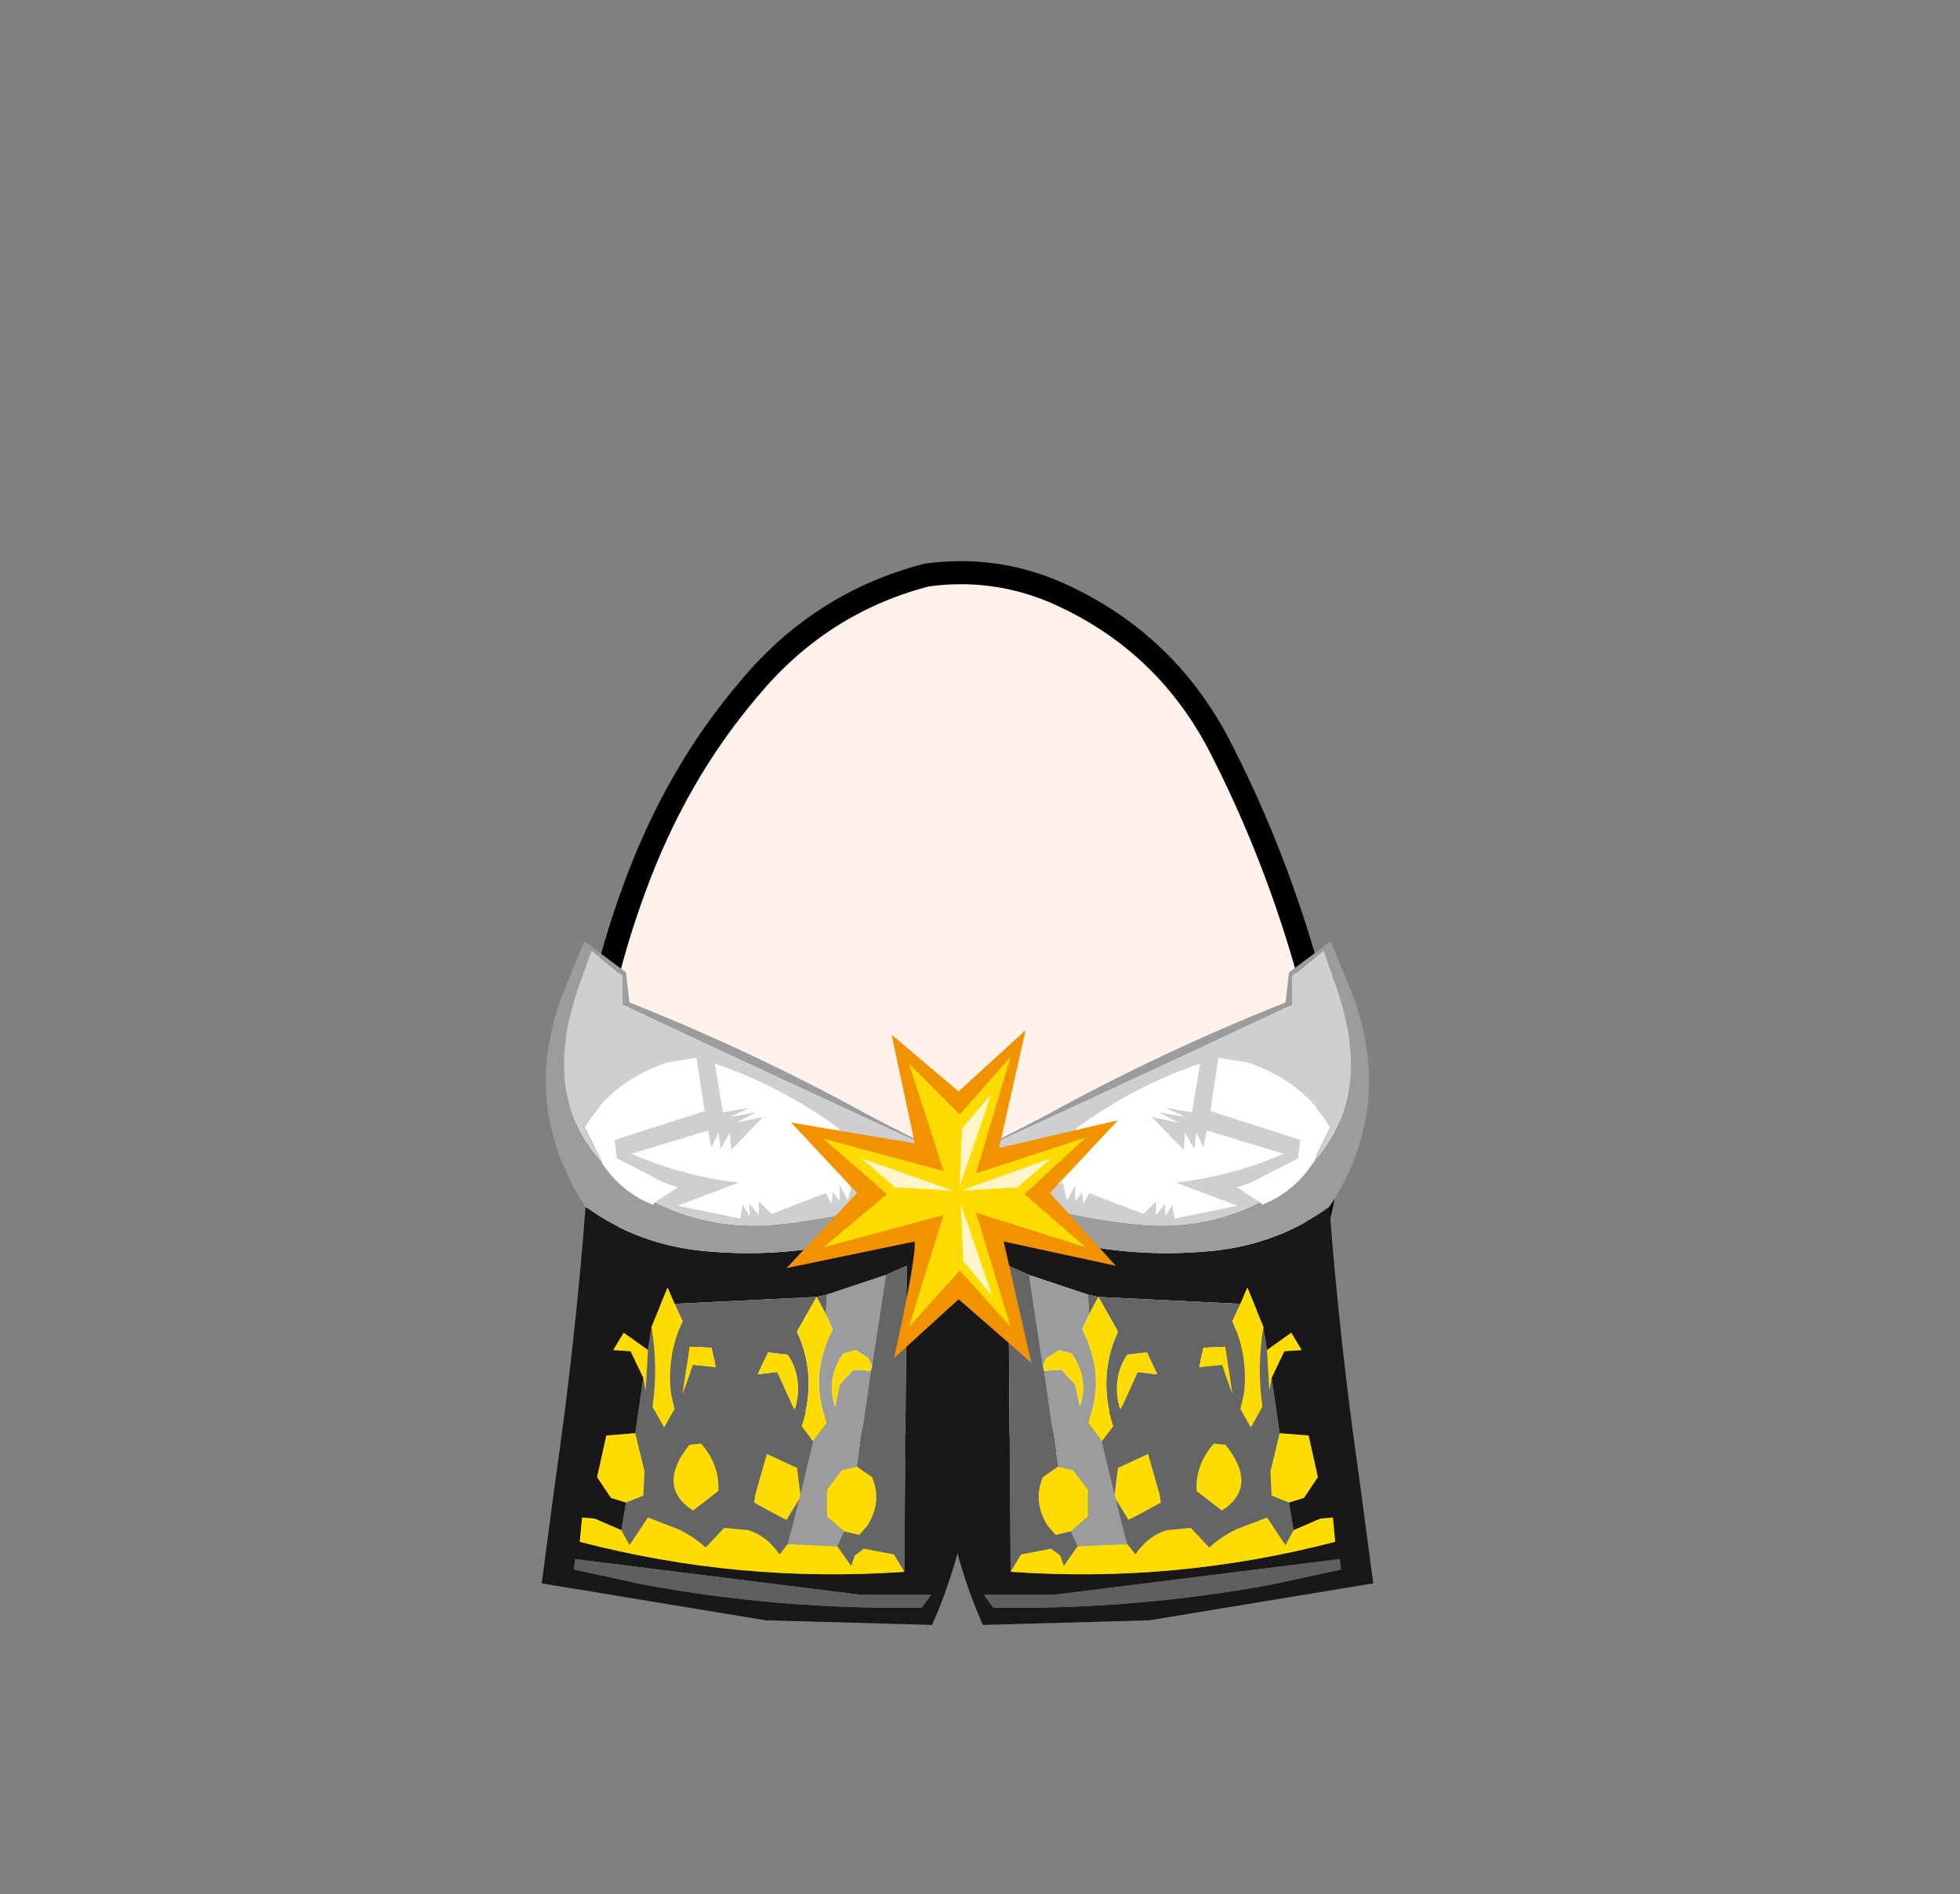 <?xml version="1.0" encoding="UTF-8" standalone="no"?>
<svg xmlns:xlink="http://www.w3.org/1999/xlink" height="82.0px" width="84.85px" xmlns="http://www.w3.org/2000/svg">
  <rect width="100%" height="100%" fill="#808080" stroke="none"/>
  <g transform="matrix(1.0, 0.0, 0.0, 1.0, 37.4, 42.25)">
    <use height="38.0" transform="matrix(1.0, 0.0, 0.0, 1.0, -11.95, -17.45)" width="32.05" xlink:href="#sprite0"/>
    <use height="38.95" transform="matrix(1.0, 0.0, 0.0, 1.0, -12.45, -17.95)" width="33.05" xlink:href="#sprite1"/>
    <use height="29.6" transform="matrix(-1.0, 0.0, 0.0, 1.0, 4.8, -1.5)" width="18.75" xlink:href="#sprite2"/>
    <use height="29.6" transform="matrix(1.0, 0.0, 0.0, 1.0, 3.3, -1.5)" width="18.75" xlink:href="#sprite2"/>
    <use height="14.4" transform="matrix(1.0, 0.0, 0.0, 1.0, -3.35, 2.35)" width="14.35" xlink:href="#shape3"/>
  </g>
  <defs>
    <g id="sprite0" transform="matrix(1.0, 0.0, 0.0, 1.0, -0.05, 0.0)">
      <use height="38.0" transform="matrix(1.0, 0.0, 0.0, 1.0, 0.05, 0.0)" width="32.05" xlink:href="#shape0"/>
    </g>
    <g id="shape0" transform="matrix(1.0, 0.0, 0.0, 1.0, -0.05, 0.0)">
      <path d="M27.35 7.4 Q29.5 11.55 30.9 16.15 32.35 20.85 32.05 25.65 31.7 30.6 27.85 33.75 24.05 36.95 19.1 37.8 L16.5 38.0 Q12.9 38.0 9.45 36.85 4.8 35.25 2.35 31.35 -0.2 27.4 0.05 23.0 0.25 18.6 2.05 13.7 3.85 8.75 7.0 5.05 10.1 1.3 14.7 0.1 L16.5 0.0 Q18.4 0.05 20.2 0.8 24.95 2.85 27.35 7.4" fill="#fef2eb" fill-rule="evenodd" stroke="none"/>
    </g>
    <g id="sprite1" transform="matrix(1.0, 0.0, 0.0, 1.0, 0.45, 0.5)">
      <use height="38.95" transform="matrix(1.0, 0.0, 0.0, 1.0, -0.45, -0.5)" width="33.05" xlink:href="#shape1"/>
    </g>
    <g id="shape1" transform="matrix(1.0, 0.0, 0.0, 1.0, 0.45, 0.5)">
      <path d="M27.35 7.4 Q24.95 2.85 20.2 0.8 17.55 -0.3 14.7 0.1 10.1 1.3 7.0 5.05 3.85 8.75 2.05 13.7 0.25 18.6 0.05 23.0 -0.2 27.4 2.35 31.35 4.8 35.25 9.45 36.85 14.1 38.4 19.1 37.8 24.05 36.95 27.85 33.75 31.7 30.6 32.05 25.65 32.35 20.85 30.9 16.15 29.5 11.55 27.35 7.4 Z" fill="none" stroke="#010102" stroke-linecap="round" stroke-linejoin="round" stroke-width="1.0"/>
    </g>
    <g id="sprite2" transform="matrix(1.0, 0.0, 0.0, 1.0, 9.5, 14.9)">
      <use height="29.6" transform="matrix(1.0, 0.0, 0.0, 1.0, -9.5, -14.9)" width="18.75" xlink:href="#shape2"/>
    </g>
    <g id="shape2" transform="matrix(1.0, 0.0, 0.0, 1.0, 9.5, 14.9)">
      <path d="M-8.0 -3.3 Q-3.1 -0.95 2.35 -1.5 5.15 -1.8 7.35 -3.4 7.8 2.5 8.65 8.4 L9.25 12.9 -0.45 14.5 -7.65 14.7 Q-10.05 9.25 -9.3 3.35 -8.85 0.0 -8.0 -3.3 M-5.65 -0.45 L-6.55 -0.85 -6.45 12.4 Q0.7 12.9 7.6 11.1 L7.5 10.05 6.95 10.1 5.8 10.6 5.6 9.4 6.25 9.2 6.85 8.3 6.45 6.5 5.2 6.4 4.85 4.0 5.4 2.85 6.15 2.8 5.7 2.05 4.65 2.8 4.5 1.8 3.8 0.1 3.5 0.8 -2.65 0.5 -3.1 0.4 -5.65 -0.45 M-7.2 13.95 Q-1.1 14.05 4.85 12.95 L7.85 12.3 7.8 11.85 -4.6 13.4 -7.6 13.4 -7.2 13.95" fill="#1a171b" fill-rule="evenodd" stroke="none"/>
      <path d="M-8.8 -5.4 Q-6.85 -6.35 -4.85 -7.4 0.05 -10.1 5.45 -12.25 L5.6 -13.55 7.4 -14.9 8.25 -12.85 Q10.25 -7.8 7.35 -3.4 5.15 -1.8 2.35 -1.5 -3.1 -0.95 -8.0 -3.3 L-8.7 -3.5 -8.8 -4.1 -7.95 -4.35 Q-4.55 -3.0 -1.0 -2.65 1.85 -2.35 4.35 -3.6 L4.45 -3.5 Q5.8 -4.05 6.6 -5.25 9.4 -8.25 7.55 -13.2 L7.1 -14.5 5.75 -13.4 5.75 -12.15 Q-1.5 -8.75 -8.8 -5.4 M-5.65 -0.45 L-3.1 0.4 -3.05 1.25 -3.35 1.9 Q-2.3 3.95 -3.1 5.95 L-2.5 6.75 -1.95 9.05 -1.9 9.25 -1.4 11.2 -3.55 11.3 -3.85 10.65 -3.1 10.0 -3.1 8.85 -3.75 8.0 -4.4 7.85 -5.0 3.7 -4.25 3.65 -3.65 4.3 -3.45 5.25 Q-3.05 4.05 -3.8 2.95 L-4.35 2.8 -4.9 3.15 -5.05 3.5 -5.65 -0.45" fill="#9b9c9e" fill-rule="evenodd" stroke="none"/>
      <path d="M-8.8 -5.4 Q-1.5 -8.75 5.75 -12.15 L5.75 -13.4 7.1 -14.5 7.55 -13.2 Q9.4 -8.25 6.6 -5.25 L6.65 -5.35 7.4 -6.85 Q6.2 -8.85 3.8 -9.65 L2.55 -9.85 2.2 -7.55 6.1 -6.3 6.0 -5.5 4.45 -4.7 Q3.95 -4.4 3.35 -4.25 L4.35 -3.6 Q1.85 -2.35 -1.0 -2.65 -4.55 -3.0 -7.95 -4.35 L-8.8 -4.1 -8.8 -5.4 M1.1 -7.3 L0.2 -7.7 1.4 -7.5 1.75 -9.6 Q-1.15 -8.6 -3.6 -6.8 L-4.2 -5.35 -4.75 -5.05 -5.55 -5.3 -5.1 -4.85 -6.1 -4.5 -5.55 -4.0 -4.2 -4.45 -4.0 -3.7 -3.65 -4.35 -3.65 -3.65 -3.35 -4.05 -3.3 -3.55 -3.05 -4.0 -0.7 -3.1 -0.15 -3.65 -0.15 -3.05 0.25 -3.55 0.25 -3.0 0.55 -3.5 0.65 -2.9 3.35 -3.45 0.7 -4.45 Q3.2 -4.75 5.35 -5.7 L2.05 -6.7 1.9 -5.95 1.6 -6.6 1.5 -5.9 1.1 -6.6 1.05 -5.85 -0.35 -7.3 0.8 -7.05 -0.05 -7.5 1.1 -7.3" fill="#cecfd0" fill-rule="evenodd" stroke="none"/>
      <path d="M6.6 -5.25 Q5.8 -4.05 4.45 -3.5 L4.35 -3.6 3.35 -4.25 Q3.95 -4.4 4.45 -4.7 L6.0 -5.5 6.1 -6.3 2.2 -7.55 2.55 -9.85 3.8 -9.65 Q6.2 -8.85 7.4 -6.85 L6.65 -5.35 6.6 -5.25 M1.1 -7.3 L-0.05 -7.5 0.8 -7.05 -0.35 -7.3 1.05 -5.85 1.1 -6.6 1.5 -5.9 1.6 -6.6 1.9 -5.95 2.05 -6.7 5.35 -5.7 Q3.2 -4.75 0.7 -4.45 L3.35 -3.45 0.65 -2.9 0.55 -3.5 0.25 -3.0 0.25 -3.55 -0.15 -3.05 -0.15 -3.65 -0.7 -3.1 -3.05 -4.0 -3.3 -3.55 -3.35 -4.05 -3.65 -3.65 -3.65 -4.35 -4.0 -3.7 -4.2 -4.45 -5.55 -4.0 -6.1 -4.5 -5.1 -4.85 -5.55 -5.3 -4.75 -5.05 -4.2 -5.35 -3.6 -6.8 Q-1.15 -8.6 1.75 -9.6 L1.4 -7.5 0.2 -7.7 1.1 -7.3" fill="#ffffff" fill-rule="evenodd" stroke="none"/>
      <path d="M-6.45 12.4 L-6.55 -0.85 -5.65 -0.45 -5.05 3.5 -5.0 3.7 -4.4 7.85 -5.05 8.3 Q-5.5 9.35 -4.85 10.4 L-4.5 10.8 -3.85 10.65 -3.55 11.3 -4.15 12.15 -4.3 11.7 -4.7 11.4 -6.0 11.65 -6.45 12.4 M-3.1 0.4 L-2.65 0.5 3.5 0.8 3.15 1.55 Q3.85 3.1 3.65 4.7 L3.5 5.35 3.95 6.15 4.45 5.25 Q4.2 3.5 4.5 1.8 L4.65 2.8 4.75 4.55 4.85 4.0 5.2 6.4 4.8 8.05 4.85 9.1 5.6 9.4 5.8 10.6 5.45 11.25 4.65 10.05 3.35 10.55 Q2.7 10.85 2.15 11.35 L1.35 10.5 0.3 10.6 Q-0.5 10.85 -1.05 11.65 L-1.4 11.2 -1.9 9.25 -1.35 10.15 Q-0.65 9.8 0.05 9.4 L0.0 9.05 -0.5 7.3 -1.8 7.9 -1.95 9.05 -2.5 6.75 -2.0 6.1 Q-2.7 3.95 -1.8 2.0 L-2.65 0.5 -3.05 1.25 -3.1 0.4 M-1.4 3.0 Q-2.1 4.05 -1.7 5.4 L-0.95 3.75 -0.1 3.85 -0.55 2.9 -1.4 3.0 M2.7 3.45 L3.15 4.7 2.85 2.65 1.9 2.7 1.7 3.55 2.7 3.45 M1.6 8.9 L2.7 9.75 Q4.3 8.7 2.85 6.9 L2.35 6.85 Q1.55 7.75 1.6 8.9" fill="#646567" fill-rule="evenodd" stroke="none"/>
      <path d="M-7.2 13.95 L-7.6 13.4 -4.6 13.4 7.8 11.85 7.85 12.3 4.85 12.95 Q-1.1 14.05 -7.2 13.95" fill="#5e5f60" fill-rule="evenodd" stroke="none"/>
      <path d="M3.5 0.8 L3.8 0.1 4.5 1.8 Q4.2 3.5 4.45 5.25 L3.95 6.15 3.5 5.35 3.65 4.7 Q3.85 3.1 3.15 1.55 L3.5 0.8 M4.65 2.8 L5.7 2.05 6.15 2.8 5.4 2.85 4.85 4.0 4.75 4.55 4.65 2.8 M5.2 6.4 L6.45 6.5 6.85 8.3 6.25 9.2 5.6 9.4 4.85 9.1 4.8 8.05 5.2 6.4 M5.8 10.6 L6.95 10.1 7.5 10.05 7.6 11.1 Q0.7 12.9 -6.45 12.4 L-6.0 11.65 -4.7 11.4 -4.3 11.7 -4.15 12.15 -3.55 11.3 -1.4 11.2 -1.05 11.65 Q-0.5 10.85 0.3 10.6 L1.35 10.5 2.15 11.35 Q2.7 10.85 3.35 10.55 L4.65 10.05 5.45 11.25 5.8 10.6 M-3.85 10.65 L-4.5 10.8 -4.85 10.4 Q-5.5 9.35 -5.05 8.3 L-4.4 7.85 -3.75 8.0 -3.1 8.85 -3.1 10.0 -3.85 10.65 M-5.0 3.7 L-5.05 3.5 -4.9 3.15 -4.35 2.8 -3.8 2.95 Q-3.05 4.05 -3.45 5.25 L-3.65 4.3 -4.25 3.65 -5.0 3.7 M-1.4 3.0 L-0.55 2.9 -0.1 3.85 -0.95 3.75 -1.7 5.4 Q-2.1 4.05 -1.4 3.0 M-3.05 1.25 L-2.65 0.5 -1.8 2.0 Q-2.7 3.95 -2.0 6.1 L-2.5 6.75 -3.1 5.95 Q-2.3 3.95 -3.35 1.9 L-3.05 1.25 M-1.95 9.05 L-1.8 7.9 -0.5 7.3 0.0 9.05 0.05 9.4 Q-0.65 9.8 -1.35 10.15 L-1.9 9.25 -1.95 9.05 M2.7 3.45 L1.7 3.55 1.9 2.7 2.85 2.65 3.15 4.7 2.7 3.45 M1.6 8.9 Q1.55 7.75 2.35 6.85 L2.85 6.9 Q4.3 8.7 2.7 9.75 L1.6 8.9" fill="#ffdc00" fill-rule="evenodd" stroke="none"/>
    </g>
    <g id="shape3" transform="matrix(1.0, 0.0, 0.0, 1.0, 3.35, -2.35)">
      <path d="M2.2 7.25 L1.2 2.55 4.1 5.0 7.0 2.35 5.85 7.45 11.0 6.25 8.05 9.4 10.9 12.55 6.05 11.5 7.25 16.75 4.1 14.0 1.3 16.55 Q2.25 12.3 2.2 11.5 L-3.35 12.65 -0.3 9.4 -3.15 6.35 2.2 7.25" fill="#f19300" fill-rule="evenodd" stroke="none"/>
      <path d="M4.15 6.0 L6.35 3.5 4.85 8.55 9.6 7.0 6.95 9.45 9.6 11.75 4.85 10.25 6.35 15.2 4.15 12.75 1.95 15.2 3.45 10.35 -1.75 11.75 1.0 9.45 -1.75 7.05 3.45 8.45 1.95 3.8 4.15 6.0" fill="#ffdc00" fill-rule="evenodd" stroke="none"/>
      <path d="M4.15 9.1 L4.25 6.6 5.5 5.15 4.15 9.1" fill="#fff5ca" fill-rule="evenodd" stroke="none"/>
      <path d="M6.65 9.15 L4.2 9.3 8.1 7.9 6.65 9.15" fill="#fff5ca" fill-rule="evenodd" stroke="none"/>
      <path d="M3.85 9.3 L1.35 9.15 -0.1 7.9 3.85 9.3" fill="#fff5ca" fill-rule="evenodd" stroke="none"/>
      <path d="M4.3 12.35 L4.2 9.9 5.55 13.85 4.3 12.35" fill="#fff5ca" fill-rule="evenodd" stroke="none"/>
    </g>
  </defs>
</svg>

